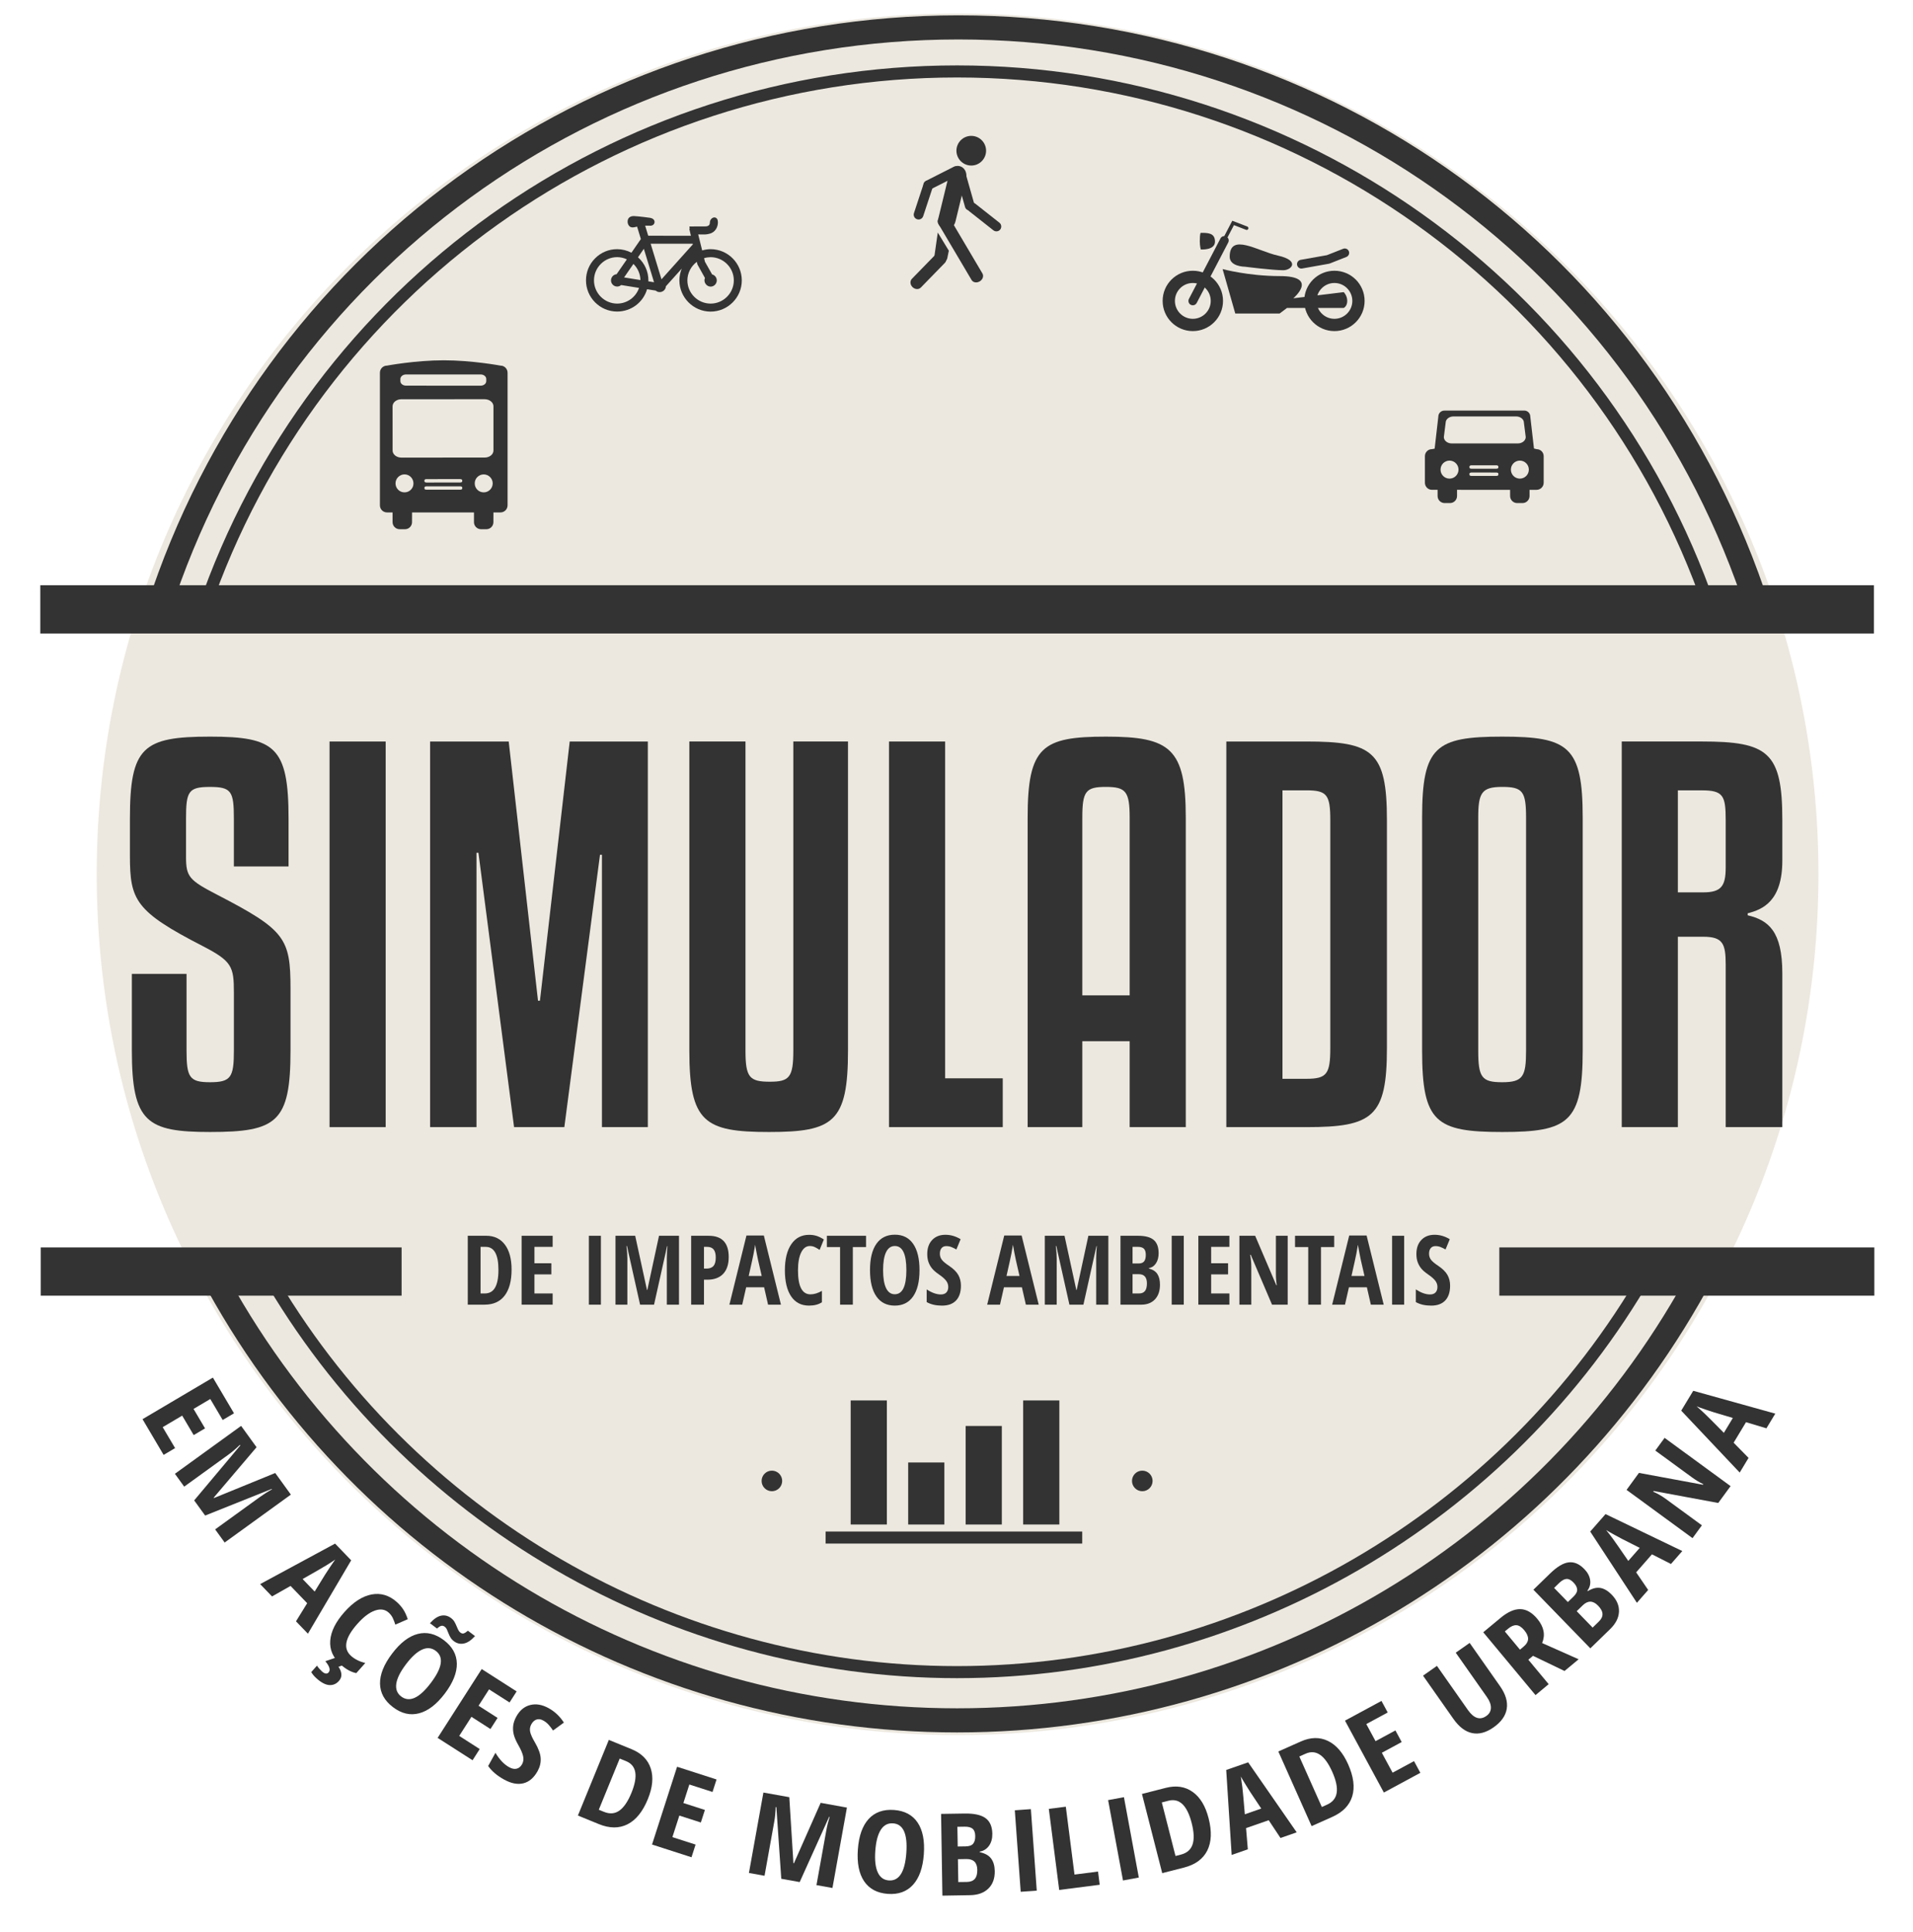 <?xml version="1.0" encoding="utf-8"?>
<!-- Generator: Adobe Illustrator 16.0.0, SVG Export Plug-In . SVG Version: 6.00 Build 0)  -->
<!DOCTYPE svg PUBLIC "-//W3C//DTD SVG 1.1//EN" "http://www.w3.org/Graphics/SVG/1.1/DTD/svg11.dtd">
<svg version="1.1" id="Layer_1" xmlns="http://www.w3.org/2000/svg" xmlns:xlink="http://www.w3.org/1999/xlink" x="0px" y="0px"
	 width="142.5px" height="143.926px" viewBox="69.14 546.445 142.5 143.926" enable-background="new 69.14 546.445 142.5 143.926"
	 xml:space="preserve">
<path fill="#ECE8DF" d="M204.597,611.572c0,35.416-28.71,64.128-64.125,64.128c-35.417,0-64.127-28.712-64.127-64.128
	s28.71-64.126,64.127-64.126C175.887,547.446,204.597,576.156,204.597,611.572"/>
<path fill="#333333" d="M140.434,671.46c-21.353,0-41.221-11.523-51.851-30.069l0.779-0.447
	c10.47,18.269,30.041,29.618,51.072,29.618c21.031-0.002,40.6-11.35,51.069-29.614l0.779,0.448
	C181.653,659.938,161.786,671.458,140.434,671.46"/>
<path fill="#333333" d="M140.434,675.503c-23.659,0-45.254-12.994-56.36-33.911l1.586-0.842
	c10.794,20.328,31.782,32.956,54.774,32.956c22.995,0,43.982-12.628,54.772-32.955l1.587,0.843
	C185.691,662.509,164.095,675.503,140.434,675.503"/>
<path fill="#333333" d="M86.561,610.993v-3.562c0-2.037-0.182-2.364-1.781-2.364c-1.601,0-1.783,0.327-1.783,2.364v2.836
	c0,1.49,0.219,1.745,2.328,2.836c5.055,2.617,5.455,3.237,5.455,6.981v4.618c0,5.346-1.018,6.072-5.999,6.072
	c-4.691,0-5.819-0.727-5.819-6.072v-5.708h4.073v5.708c0,2,0.217,2.364,1.746,2.364c1.562,0,1.781-0.364,1.781-2.364v-4.327
	c0-1.928-0.146-2.328-2.327-3.454c-5.018-2.581-5.418-3.419-5.418-6.727v-2.764c0-5.346,0.982-6.109,5.964-6.109
	c4.835,0,5.853,0.764,5.853,6.109v3.562H86.561z"/>
<rect x="93.688" y="601.684" fill="#333333" width="4.181" height="28.727"/>
<polygon fill="#333333" points="117.397,601.684 117.397,630.41 113.979,630.41 113.979,610.121 113.834,610.121 111.178,630.41 
	107.433,630.41 104.779,609.975 104.634,609.975 104.634,630.41 101.179,630.41 101.179,601.684 107.034,601.684 109.216,620.994 
	109.361,620.994 111.578,601.684 "/>
<path fill="#333333" d="M120.489,624.702v-23.019h4.182v23.019c0,2,0.291,2.326,1.818,2.326c1.454,0,1.746-0.326,1.746-2.326
	v-23.019h4.073v23.019c0,5.346-1.091,6.072-5.891,6.072C121.615,630.774,120.489,630.048,120.489,624.702"/>
<polygon fill="#333333" points="143.835,630.41 135.362,630.41 135.362,601.684 139.544,601.684 139.544,626.774 143.835,626.774 
	"/>
<path fill="#333333" d="M153.289,630.41v-6.398h-3.527v6.398h-4.073v-23.054c0-5.307,1.091-6.035,5.854-6.035
	c4.764,0,5.926,0.872,5.926,6.035v23.054H153.289z M149.762,607.356v13.238h3.527v-13.238c0-1.963-0.291-2.29-1.782-2.29
	C150.017,605.066,149.762,605.394,149.762,607.356"/>
<path fill="#333333" d="M172.452,624.52c0,5.127-1.054,5.891-5.999,5.891h-5.963v-28.727h5.963c4.945,0,5.999,0.729,5.999,5.855
	V624.52z M168.234,607.539c0-1.892-0.254-2.218-1.781-2.218h-1.781v21.49h1.781c1.527,0,1.781-0.364,1.781-2.292V607.539z"/>
<path fill="#333333" d="M187.036,624.702c0,5.346-1.056,6.072-6,6.072c-4.945,0-5.963-0.727-5.963-6.072v-17.346
	c0-5.307,1.018-6.035,5.963-6.035c4.945,0,6,0.729,6,6.035V624.702z M182.817,607.356c0-1.963-0.254-2.29-1.781-2.29
	s-1.782,0.437-1.782,2.29v17.346c0,2,0.255,2.364,1.782,2.364c1.563,0,1.781-0.438,1.781-2.364V607.356z"/>
<path fill="#333333" d="M194.125,630.41h-4.181v-28.727h5.963c4.946,0,5.999,0.801,5.999,5.855v3.018
	c0,3.017-1.454,3.638-2.582,3.927v0.146c1.529,0.363,2.582,1.163,2.582,4.327v11.453h-4.218v-12.108
	c0-1.562-0.217-2.073-1.672-2.073h-1.891V630.41z M194.125,612.922h1.891c1.346,0,1.672-0.475,1.672-1.856v-3.526
	c0-1.818-0.181-2.218-1.781-2.218h-1.782V612.922z"/>
<path fill="#333333" d="M107.248,641.022c0,0.846-0.174,1.494-0.518,1.942c-0.345,0.449-0.842,0.672-1.49,0.672h-1.256v-5.132h1.372
	c0.597,0,1.061,0.22,1.394,0.662C107.082,639.608,107.248,640.227,107.248,641.022 M106.269,641.051
	c0-1.147-0.316-1.721-0.948-1.721h-0.383v3.472h0.31c0.347,0,0.606-0.146,0.771-0.438
	C106.185,642.072,106.269,641.636,106.269,641.051"/>
<polygon fill="#333333" points="110.308,643.637 107.995,643.637 107.995,638.505 110.308,638.505 110.308,639.33 108.95,639.33 
	108.95,640.552 110.21,640.552 110.21,641.38 108.95,641.38 108.95,642.802 110.308,642.802 "/>
<rect x="113.004" y="638.505" fill="#333333" width="0.898" height="5.132"/>
<path fill="#333333" d="M116.82,643.637l-0.976-4.37h-0.039c0.045,0.337,0.067,0.647,0.067,0.927v3.443h-0.884v-5.132h1.467
	l0.877,4.033h0.028l0.87-4.033h1.488v5.132h-0.906v-3.478c0-0.29,0.018-0.583,0.049-0.885h-0.028l-0.973,4.362H116.82z"/>
<path fill="#333333" d="M123.422,640.086c0,0.544-0.137,0.962-0.412,1.254c-0.275,0.291-0.672,0.437-1.192,0.437h-0.238v1.86h-0.955
	v-5.132h1.303C122.924,638.505,123.422,639.032,123.422,640.086 M121.579,640.949h0.183c0.234,0,0.409-0.064,0.523-0.194
	c0.115-0.129,0.172-0.339,0.172-0.632c0-0.27-0.053-0.469-0.158-0.6c-0.106-0.129-0.268-0.193-0.489-0.193h-0.231V640.949z"/>
<path fill="#333333" d="M126.353,643.637l-0.294-1.294h-1.337l-0.295,1.294h-0.954l1.271-5.152h1.295l1.274,5.152H126.353z
	 M125.88,641.497l-0.274-1.194c-0.017-0.073-0.054-0.255-0.11-0.547c-0.058-0.29-0.092-0.484-0.104-0.584
	c-0.031,0.201-0.069,0.423-0.116,0.666c-0.046,0.242-0.168,0.794-0.365,1.659H125.88z"/>
<path fill="#333333" d="M129.467,639.267c-0.274,0-0.49,0.161-0.648,0.481c-0.158,0.319-0.237,0.765-0.237,1.338
	c0,1.188,0.31,1.782,0.93,1.782c0.271,0,0.556-0.088,0.853-0.258v0.847c-0.25,0.167-0.571,0.25-0.961,0.25
	c-0.579,0-1.023-0.229-1.333-0.689s-0.465-1.106-0.465-1.939c0-0.832,0.16-1.481,0.479-1.949c0.319-0.466,0.763-0.697,1.332-0.697
	c0.187,0,0.367,0.025,0.539,0.077c0.172,0.053,0.356,0.141,0.553,0.27l-0.316,0.777c-0.105-0.074-0.217-0.139-0.337-0.199
	C129.738,639.297,129.607,639.267,129.467,639.267"/>
<polygon fill="#333333" points="132.668,643.637 131.717,643.637 131.717,639.345 130.734,639.345 130.734,638.505 133.651,638.505 
	133.651,639.345 132.668,639.345 "/>
<path fill="#333333" d="M137.635,641.064c0,0.85-0.159,1.502-0.477,1.959c-0.319,0.457-0.773,0.684-1.366,0.684
	c-0.594,0-1.05-0.227-1.369-0.683c-0.318-0.455-0.477-1.11-0.477-1.968c0-0.849,0.159-1.5,0.477-1.953
	c0.319-0.452,0.777-0.679,1.376-0.679c0.592,0,1.046,0.227,1.362,0.682C137.477,639.562,137.635,640.215,137.635,641.064
	 M134.922,641.064c0,0.585,0.073,1.031,0.221,1.337c0.147,0.307,0.364,0.46,0.649,0.46c0.576,0,0.864-0.6,0.864-1.797
	c0-1.198-0.285-1.798-0.856-1.798c-0.29,0-0.509,0.153-0.656,0.458C134.995,640.03,134.922,640.478,134.922,641.064"/>
<path fill="#333333" d="M140.72,642.222c0,0.48-0.121,0.848-0.363,1.103c-0.242,0.256-0.591,0.383-1.047,0.383
	c-0.447,0-0.828-0.087-1.141-0.263V642.5c0.383,0.25,0.736,0.376,1.056,0.376c0.183,0,0.321-0.051,0.413-0.151
	c0.092-0.101,0.138-0.237,0.138-0.411c0-0.171-0.055-0.327-0.165-0.469c-0.109-0.142-0.292-0.298-0.544-0.471
	c-0.22-0.153-0.387-0.298-0.5-0.438c-0.113-0.141-0.201-0.296-0.263-0.47c-0.062-0.172-0.093-0.374-0.093-0.604
	c0-0.438,0.122-0.788,0.367-1.045c0.245-0.257,0.573-0.387,0.984-0.387c0.393,0,0.771,0.11,1.134,0.33l-0.315,0.765
	c-0.113-0.065-0.23-0.124-0.354-0.175c-0.122-0.052-0.254-0.077-0.395-0.077c-0.154,0-0.273,0.05-0.356,0.152
	c-0.084,0.102-0.125,0.239-0.125,0.416c0,0.174,0.05,0.323,0.149,0.453c0.099,0.128,0.273,0.274,0.522,0.438
	c0.334,0.225,0.567,0.453,0.7,0.688C140.654,641.655,140.72,641.923,140.72,642.222"/>
<path fill="#333333" d="M145.557,643.637l-0.295-1.294h-1.337l-0.295,1.294h-0.955l1.271-5.152h1.295l1.274,5.152H145.557z
	 M145.083,641.497l-0.273-1.194c-0.017-0.073-0.054-0.255-0.111-0.547c-0.057-0.29-0.092-0.484-0.104-0.584
	c-0.03,0.201-0.069,0.423-0.115,0.666c-0.047,0.242-0.168,0.794-0.365,1.659H145.083z"/>
<path fill="#333333" d="M148.801,643.637l-0.976-4.37h-0.039c0.045,0.337,0.067,0.647,0.067,0.927v3.443h-0.885v-5.132h1.468
	l0.878,4.033h0.028l0.871-4.033h1.488v5.132h-0.906v-3.478c0-0.29,0.017-0.583,0.049-0.885h-0.028l-0.972,4.362H148.801z"/>
<path fill="#333333" d="M152.605,638.505h1.31c0.533,0,0.922,0.104,1.166,0.311c0.242,0.208,0.365,0.536,0.365,0.987
	c0,0.299-0.064,0.547-0.193,0.748c-0.129,0.199-0.304,0.32-0.527,0.362v0.036c0.291,0.072,0.5,0.208,0.628,0.406
	c0.129,0.198,0.193,0.464,0.193,0.793c0,0.466-0.125,0.831-0.374,1.094c-0.249,0.264-0.59,0.395-1.023,0.395h-1.545V638.505z
	 M153.504,640.569h0.439c0.202,0,0.344-0.054,0.425-0.161c0.083-0.108,0.123-0.268,0.123-0.482c0-0.212-0.047-0.364-0.141-0.458
	c-0.093-0.091-0.241-0.138-0.442-0.138h-0.404V640.569z M153.504,641.366v1.436h0.481c0.199,0,0.347-0.06,0.444-0.183
	c0.097-0.122,0.146-0.311,0.146-0.565c0-0.459-0.202-0.688-0.604-0.688H153.504z"/>
<rect x="156.421" y="638.505" fill="#333333" width="0.899" height="5.132"/>
<polygon fill="#333333" points="160.718,643.637 158.405,643.637 158.405,638.505 160.718,638.505 160.718,639.33 159.359,639.33 
	159.359,640.552 160.619,640.552 160.619,641.38 159.359,641.38 159.359,642.802 160.718,642.802 "/>
<path fill="#333333" d="M165.06,643.637h-1.166l-1.587-3.717h-0.045c0.059,0.282,0.088,0.586,0.088,0.913v2.804h-0.886v-5.132h1.173
	l1.573,3.679h0.039c-0.045-0.246-0.067-0.537-0.067-0.877v-2.802h0.878V643.637z"/>
<polygon fill="#333333" points="167.541,643.637 166.59,643.637 166.59,639.345 165.607,639.345 165.607,638.505 168.524,638.505 
	168.524,639.345 167.541,639.345 "/>
<path fill="#333333" d="M171.255,643.637l-0.295-1.294h-1.337l-0.295,1.294h-0.955l1.271-5.152h1.295l1.274,5.152H171.255z
	 M170.781,641.497l-0.274-1.194c-0.017-0.073-0.054-0.255-0.11-0.547c-0.057-0.29-0.092-0.484-0.104-0.584
	c-0.031,0.201-0.069,0.423-0.116,0.666c-0.046,0.242-0.168,0.794-0.365,1.659H170.781z"/>
<rect x="172.838" y="638.505" fill="#333333" width="0.899" height="5.132"/>
<path fill="#333333" d="M177.159,642.222c0,0.48-0.122,0.848-0.363,1.103c-0.243,0.256-0.592,0.383-1.049,0.383
	c-0.446,0-0.828-0.087-1.141-0.263V642.5c0.384,0.25,0.736,0.376,1.057,0.376c0.183,0,0.32-0.051,0.413-0.151
	s0.139-0.237,0.139-0.411c0-0.171-0.055-0.327-0.166-0.469c-0.109-0.142-0.291-0.298-0.544-0.471
	c-0.221-0.153-0.387-0.298-0.5-0.438c-0.113-0.141-0.2-0.296-0.263-0.47c-0.063-0.172-0.094-0.374-0.094-0.604
	c0-0.438,0.122-0.788,0.368-1.045c0.245-0.257,0.572-0.387,0.985-0.387c0.392,0,0.771,0.11,1.133,0.33l-0.316,0.765
	c-0.112-0.065-0.23-0.124-0.353-0.175c-0.123-0.052-0.254-0.077-0.395-0.077c-0.154,0-0.272,0.05-0.356,0.152
	c-0.083,0.102-0.124,0.239-0.124,0.416c0,0.174,0.05,0.323,0.148,0.453c0.1,0.128,0.273,0.274,0.522,0.438
	c0.333,0.225,0.567,0.453,0.7,0.688C177.094,641.655,177.159,641.923,177.159,642.222"/>
<polygon fill="#333333" points="81.328,654.828 79.757,652.167 84.998,649.069 86.571,651.729 85.728,652.228 84.804,650.665 
	83.557,651.403 84.414,652.852 83.568,653.353 82.711,651.903 81.259,652.762 82.183,654.322 "/>
<path fill="#333333" d="M83.604,658.218l3.436-4.096l-0.031-0.041c-0.289,0.282-0.568,0.521-0.838,0.717l-3.31,2.395l-0.692-0.957
	l4.932-3.569l1.15,1.589l-3.19,3.753l0.022,0.031l4.559-1.863l1.165,1.61l-4.932,3.569l-0.709-0.979l3.344-2.42
	c0.277-0.199,0.572-0.388,0.888-0.562l-0.021-0.029l-4.955,1.981L83.604,658.218z"/>
<path fill="#333333" d="M91.188,667.226l0.834-1.35l-1.238-1.286l-1.38,0.782l-0.885-0.919l5.581-3.017l1.199,1.245l-3.222,5.466
	L91.188,667.226z M92.579,665.009l0.767-1.245c0.046-0.075,0.168-0.261,0.363-0.556c0.197-0.296,0.332-0.489,0.404-0.581
	c-0.2,0.137-0.426,0.281-0.676,0.436c-0.25,0.153-0.835,0.493-1.755,1.013L92.579,665.009z"/>
<path fill="#333333" d="M94.386,671.669c-0.198,0.221-0.437,0.323-0.718,0.306c-0.281-0.019-0.596-0.183-0.943-0.493
	c-0.171-0.151-0.304-0.31-0.4-0.473l0.426-0.48c0.112,0.164,0.237,0.306,0.376,0.433c0.206,0.181,0.37,0.205,0.492,0.068
	c0.155-0.175,0.072-0.45-0.245-0.833l0.714-0.243l0.605,0.539l-0.34,0.12c0.126,0.178,0.199,0.36,0.215,0.544
	C94.586,671.342,94.524,671.514,94.386,671.669 M98.091,666.575c-0.272-0.244-0.615-0.294-1.026-0.149
	c-0.41,0.144-0.841,0.469-1.291,0.975c-0.938,1.051-1.098,1.854-0.481,2.404c0.271,0.241,0.623,0.418,1.056,0.528l-0.67,0.752
	c-0.381-0.075-0.766-0.287-1.156-0.633c-0.576-0.515-0.838-1.113-0.784-1.796c0.053-0.683,0.409-1.393,1.067-2.131
	c0.657-0.737,1.329-1.17,2.015-1.3c0.686-0.128,1.312,0.062,1.879,0.565c0.187,0.167,0.345,0.349,0.476,0.547
	c0.13,0.199,0.244,0.443,0.338,0.731l-0.927,0.406c-0.048-0.157-0.108-0.315-0.18-0.475S98.23,666.701,98.091,666.575"/>
<path fill="#333333" d="M102.272,672.61c-0.608,0.803-1.245,1.293-1.912,1.467c-0.665,0.176-1.313,0.024-1.943-0.454
	c-0.633-0.478-0.956-1.061-0.969-1.749c-0.013-0.686,0.287-1.436,0.901-2.245c0.608-0.803,1.244-1.292,1.908-1.463
	s1.313-0.016,1.952,0.468c0.63,0.478,0.95,1.06,0.96,1.744C103.18,671.062,102.88,671.807,102.272,672.61 M99.384,670.422
	c-0.42,0.554-0.661,1.034-0.723,1.443c-0.062,0.408,0.058,0.729,0.362,0.959c0.614,0.464,1.348,0.13,2.207-1.004
	c0.858-1.133,0.983-1.929,0.375-2.39c-0.309-0.235-0.651-0.267-1.026-0.096C100.202,669.504,99.803,669.867,99.384,670.422
	 M102.26,667.624c-0.077-0.059-0.159-0.079-0.244-0.062c-0.086,0.017-0.192,0.084-0.321,0.202l-0.527-0.398
	c0.285-0.317,0.56-0.505,0.827-0.56c0.268-0.056,0.518,0.004,0.748,0.18c0.107,0.081,0.191,0.173,0.249,0.274
	c0.059,0.102,0.108,0.203,0.149,0.304c0.042,0.101,0.083,0.196,0.125,0.285s0.101,0.163,0.175,0.219
	c0.084,0.064,0.167,0.082,0.25,0.055c0.081-0.029,0.183-0.094,0.305-0.197l0.528,0.399c-0.283,0.314-0.559,0.5-0.83,0.554
	c-0.27,0.055-0.52-0.003-0.746-0.175c-0.11-0.084-0.194-0.176-0.252-0.277c-0.059-0.102-0.107-0.203-0.147-0.304
	c-0.038-0.102-0.078-0.196-0.117-0.282C102.393,667.752,102.335,667.681,102.26,667.624"/>
<polygon fill="#333333" points="104.341,677.575 101.739,675.909 105.022,670.782 107.624,672.447 107.097,673.271 105.569,672.295 
	104.787,673.515 106.204,674.421 105.674,675.249 104.258,674.34 103.347,675.762 104.874,676.741 "/>
<path fill="#333333" d="M109.189,678.381c-0.276,0.497-0.628,0.802-1.057,0.91c-0.43,0.108-0.912,0.017-1.445-0.279
	c-0.521-0.288-0.917-0.625-1.183-1.009l0.542-0.981c0.305,0.508,0.645,0.865,1.02,1.071c0.213,0.119,0.403,0.155,0.569,0.109
	c0.166-0.044,0.298-0.156,0.397-0.336c0.097-0.178,0.123-0.375,0.075-0.594c-0.047-0.216-0.169-0.498-0.365-0.841
	c-0.17-0.301-0.281-0.559-0.334-0.777c-0.053-0.217-0.066-0.437-0.04-0.656c0.027-0.22,0.106-0.45,0.238-0.688
	c0.252-0.456,0.595-0.74,1.029-0.849c0.433-0.11,0.891-0.032,1.372,0.234c0.46,0.253,0.838,0.611,1.137,1.075l-0.809,0.591
	c-0.093-0.143-0.197-0.278-0.312-0.411s-0.253-0.244-0.417-0.335c-0.18-0.1-0.349-0.124-0.504-0.071s-0.283,0.169-0.384,0.353
	c-0.1,0.179-0.128,0.367-0.086,0.565c0.042,0.197,0.162,0.461,0.358,0.792c0.262,0.45,0.404,0.838,0.424,1.166
	C109.436,677.75,109.36,678.069,109.189,678.381"/>
<path fill="#333333" d="M117.397,680.474c-0.38,0.931-0.885,1.554-1.513,1.872c-0.627,0.316-1.342,0.312-2.143-0.017l-1.553-0.635
	l2.304-5.635l1.697,0.694c0.738,0.303,1.213,0.779,1.425,1.431C117.827,678.838,117.755,679.601,117.397,680.474 M116.174,680.01
	c0.516-1.26,0.383-2.049-0.399-2.368l-0.473-0.192l-1.558,3.812l0.382,0.155c0.431,0.177,0.814,0.146,1.15-0.089
	C115.611,681.09,115.911,680.652,116.174,680.01"/>
<polygon fill="#333333" points="120.65,684.802 117.71,683.854 119.576,678.06 122.516,679.007 122.216,679.938 120.49,679.382 
	120.046,680.762 121.648,681.278 121.346,682.213 119.745,681.697 119.227,683.303 120.954,683.858 "/>
<path fill="#333333" d="M127.337,686.405l-0.365-5.334l-0.051-0.008c-0.013,0.402-0.047,0.77-0.108,1.097l-0.722,4.021l-1.163-0.209
	l1.078-5.991l1.929,0.346l0.307,4.918l0.037,0.006l1.992-4.503l1.956,0.354l-1.078,5.989l-1.19-0.214l0.73-4.062
	c0.06-0.337,0.145-0.676,0.251-1.02l-0.037-0.008l-2.194,4.864L127.337,686.405z"/>
<path fill="#333333" d="M137.956,684.583c-0.074,1.005-0.342,1.761-0.805,2.27c-0.464,0.509-1.09,0.735-1.879,0.677
	c-0.792-0.059-1.379-0.372-1.764-0.941c-0.384-0.569-0.539-1.361-0.465-2.375c0.074-1.005,0.342-1.759,0.804-2.265
	c0.464-0.503,1.095-0.728,1.893-0.669c0.789,0.059,1.375,0.373,1.755,0.94C137.876,682.79,138.03,683.577,137.956,684.583
	 M134.342,684.317c-0.051,0.69,0.008,1.226,0.179,1.604c0.169,0.376,0.445,0.578,0.825,0.607c0.767,0.056,1.202-0.624,1.306-2.043
	c0.104-1.417-0.224-2.153-0.984-2.209c-0.386-0.028-0.691,0.129-0.915,0.478C134.53,683.102,134.392,683.621,134.342,684.317"/>
<path fill="#333333" d="M139.242,681.572l1.748-0.027c0.713-0.012,1.234,0.103,1.563,0.343c0.329,0.239,0.498,0.629,0.506,1.165
	c0.005,0.352-0.075,0.648-0.244,0.889c-0.168,0.239-0.4,0.387-0.696,0.442l0.001,0.04c0.388,0.082,0.67,0.237,0.846,0.47
	c0.176,0.233,0.267,0.547,0.273,0.938c0.009,0.553-0.15,0.986-0.479,1.306c-0.328,0.317-0.782,0.48-1.358,0.489l-2.063,0.035
	L139.242,681.572z M140.481,684.001l0.586-0.009c0.269-0.005,0.458-0.07,0.564-0.201c0.107-0.129,0.159-0.32,0.154-0.573
	c-0.003-0.253-0.069-0.433-0.195-0.54c-0.127-0.106-0.325-0.159-0.594-0.154l-0.54,0.008L140.481,684.001z M140.496,684.946
	l0.027,1.703l0.642-0.008c0.266-0.005,0.462-0.082,0.59-0.229s0.188-0.371,0.184-0.674c-0.009-0.544-0.282-0.812-0.82-0.804
	L140.496,684.946z"/>
<rect x="142.247" y="683.816" transform="matrix(0.072 0.997 -0.997 0.072 817.453 490.162)" fill="#333333" width="6.089" height="1.2"/>
<polygon fill="#333333" points="148.04,687.237 147.267,681.197 148.533,681.036 149.18,686.091 150.933,685.867 151.058,686.851 
	"/>
<rect x="149.579" y="682.877" transform="matrix(0.182 0.983 -0.983 0.182 796.907 409.007)" fill="#333333" width="6.09" height="1.199"/>
<path fill="#333333" d="M159.169,681.899c0.25,0.972,0.216,1.774-0.099,2.404c-0.315,0.629-0.892,1.05-1.73,1.267l-1.626,0.414
	l-1.509-5.898l1.776-0.454c0.772-0.197,1.438-0.098,1.997,0.301C158.538,680.328,158.936,680.984,159.169,681.899 M157.91,682.256
	c-0.337-1.319-0.914-1.873-1.732-1.665l-0.494,0.127l1.02,3.99l0.399-0.102c0.452-0.116,0.741-0.368,0.872-0.759
	C158.103,683.458,158.082,682.928,157.91,682.256"/>
<path fill="#333333" d="M164.524,683.367l-0.878-1.324l-1.687,0.587l0.132,1.58l-1.204,0.42l-0.406-6.331l1.634-0.568l3.616,5.214
	L164.524,683.367z M163.091,681.174l-0.811-1.217c-0.049-0.075-0.167-0.262-0.353-0.563c-0.186-0.301-0.306-0.504-0.357-0.608
	c0.039,0.238,0.076,0.502,0.113,0.796c0.034,0.292,0.097,0.964,0.185,2.019L163.091,681.174z"/>
<path fill="#333333" d="M169.561,677.873c0.41,0.919,0.512,1.715,0.307,2.388c-0.204,0.673-0.702,1.186-1.493,1.538l-1.533,0.683
	l-2.478-5.56l1.675-0.746c0.728-0.324,1.401-0.338,2.019-0.041C168.676,676.433,169.177,677.012,169.561,677.873 M168.38,678.437
	c-0.553-1.242-1.215-1.692-1.986-1.349l-0.467,0.209l1.677,3.761l0.376-0.169c0.426-0.188,0.669-0.486,0.73-0.892
	C168.773,679.59,168.663,679.07,168.38,678.437"/>
<polygon fill="#333333" points="174.942,678.512 172.224,679.981 169.329,674.625 172.046,673.156 172.511,674.017 170.916,674.88 
	171.605,676.154 173.085,675.354 173.552,676.219 172.073,677.019 172.875,678.502 174.471,677.641 "/>
<path fill="#333333" d="M178.615,668.835l2.264,3.224c0.416,0.594,0.583,1.151,0.5,1.676c-0.082,0.524-0.409,0.986-0.979,1.388
	c-0.558,0.393-1.091,0.535-1.6,0.429c-0.511-0.104-0.978-0.462-1.403-1.068l-2.255-3.21l1.036-0.728l2.302,3.279
	c0.445,0.633,0.904,0.785,1.378,0.452c0.22-0.154,0.333-0.354,0.34-0.601c0.007-0.246-0.094-0.519-0.302-0.814l-2.317-3.299
	L178.615,668.835z"/>
<path fill="#333333" d="M182.986,670.086l1.515,1.822l-0.98,0.815l-3.893-4.681l1.283-1.067c0.542-0.451,1.039-0.67,1.488-0.657
	c0.448,0.014,0.868,0.256,1.258,0.726c0.491,0.591,0.61,1.191,0.356,1.8l2.719,1.209l-1.049,0.873l-2.348-1.13L182.986,670.086z
	 M182.363,669.337l0.251-0.209c0.231-0.191,0.349-0.389,0.354-0.589c0.004-0.2-0.09-0.416-0.282-0.645
	c-0.199-0.241-0.394-0.366-0.585-0.378c-0.19-0.012-0.398,0.074-0.621,0.26l-0.245,0.203L182.363,669.337z"/>
<path fill="#333333" d="M183.364,664.872l1.254-1.219c0.512-0.496,0.969-0.771,1.373-0.819c0.404-0.051,0.793,0.115,1.167,0.5
	c0.246,0.253,0.39,0.524,0.432,0.813c0.042,0.291-0.027,0.558-0.205,0.8l0.029,0.03c0.337-0.207,0.651-0.288,0.938-0.238
	c0.289,0.05,0.568,0.216,0.84,0.496c0.385,0.397,0.567,0.821,0.546,1.278c-0.021,0.455-0.24,0.884-0.654,1.288l-1.479,1.438
	L183.364,664.872z M185.93,665.791l0.42-0.407c0.193-0.188,0.285-0.365,0.273-0.532c-0.01-0.169-0.104-0.344-0.279-0.523
	c-0.176-0.182-0.346-0.268-0.513-0.26c-0.166,0.008-0.345,0.107-0.539,0.293l-0.386,0.375L185.93,665.791z M186.589,666.471
	l1.186,1.222l0.461-0.447c0.191-0.187,0.283-0.375,0.274-0.57c-0.007-0.194-0.117-0.398-0.328-0.616
	c-0.378-0.39-0.761-0.396-1.146-0.023L186.589,666.471z"/>
<path fill="#333333" d="M193.611,662.954l-1.416-0.719l-1.177,1.343l0.895,1.311l-0.84,0.958l-3.477-5.308l1.141-1.301l5.718,2.752
	L193.611,662.954z M191.284,661.754l-1.306-0.66c-0.08-0.04-0.273-0.146-0.583-0.315c-0.311-0.17-0.514-0.287-0.613-0.353
	c0.154,0.188,0.316,0.4,0.492,0.636c0.175,0.238,0.56,0.792,1.157,1.665L191.284,661.754z"/>
<path fill="#333333" d="M198.051,657.154l-0.919,1.256l-4.811-0.893l-0.036,0.049c0.318,0.136,0.632,0.316,0.943,0.544l2.686,1.964
	l-0.697,0.956l-4.914-3.596l0.923-1.265l4.763,0.881l0.031-0.042c-0.27-0.122-0.568-0.304-0.894-0.542l-2.682-1.961l0.692-0.946
	L198.051,657.154z"/>
<path fill="#333333" d="M200.721,652.848l-1.52-0.456l-0.922,1.528l1.112,1.131l-0.659,1.093l-4.357-4.612l0.895-1.479l6.112,1.701
	L200.721,652.848z M198.22,652.077l-1.401-0.418c-0.085-0.026-0.295-0.095-0.631-0.207c-0.334-0.114-0.557-0.194-0.666-0.242
	c0.184,0.159,0.382,0.34,0.597,0.542c0.213,0.201,0.691,0.68,1.432,1.434L198.22,652.077z"/>
<rect x="130.639" y="660.536" fill="#333333" width="19.116" height="0.898"/>
<rect x="132.507" y="650.772" fill="#333333" width="2.696" height="9.241"/>
<rect x="136.79" y="655.393" fill="#333333" width="2.696" height="4.621"/>
<rect x="141.071" y="652.673" fill="#333333" width="2.696" height="7.341"/>
<rect x="145.356" y="650.772" fill="#333333" width="2.696" height="9.241"/>
<path fill="#333333" d="M127.405,656.768c0,0.423-0.343,0.766-0.767,0.766c-0.423,0-0.766-0.343-0.766-0.766
	s0.343-0.767,0.766-0.767C127.061,656.001,127.405,656.345,127.405,656.768"/>
<path fill="#333333" d="M154.997,656.768c0,0.423-0.344,0.766-0.767,0.766c-0.424,0-0.767-0.343-0.767-0.766
	s0.343-0.767,0.767-0.767C154.654,656.001,154.997,656.345,154.997,656.768"/>
<path fill="#333333" d="M117.341,567.99l0.643,0.104c0.082,0.074,0.186,0.111,0.297,0.111c0.249,0.002,0.451-0.194,0.463-0.436
	l1.182-1.316c-0.113,0.271-0.176,0.569-0.178,0.877c0.001,1.281,1.044,2.323,2.324,2.328c1.281-0.002,2.324-1.043,2.324-2.324
	c0-1.283-1.042-2.326-2.321-2.327c-0.21,0-0.416,0.032-0.63,0.093l-0.297-1.193l0.507,0.002c0.032,0,0.325-0.014,0.532-0.128
	c0.268-0.147,0.43-0.436,0.43-0.784h0.001c-0.003-0.101-0.02-0.179-0.056-0.237c-0.048-0.076-0.123-0.119-0.207-0.119
	c-0.168,0-0.333,0.178-0.334,0.357c-0.003,0.188-0.065,0.23-0.123,0.263c-0.075,0.045-0.192,0.056-0.273,0.052l-1.133,0.002
	l0.024,0.163l-0.031,0.007l0.12,0.523l-3.179-0.003l-0.229-0.748c0.184-0.006,0.344,0,0.365,0.001
	c0.069,0.007,0.173-0.011,0.248-0.077c0.056-0.054,0.089-0.126,0.088-0.206c0-0.176-0.166-0.273-0.316-0.301
	c-0.034-0.006-0.813-0.113-1.202-0.132c-0.161-0.008-0.288,0.032-0.377,0.115c-0.139,0.134-0.146,0.387-0.039,0.563
	c0.144,0.229,0.367,0.173,0.623,0.109l0.009-0.004l0.282,0.927l-0.703,1.018c-0.334-0.173-0.696-0.263-1.062-0.263
	c-0.619-0.003-1.203,0.238-1.641,0.679c-0.44,0.438-0.682,1.021-0.681,1.645c-0.001,1.279,1.042,2.323,2.321,2.322
	C116.155,569.651,117.05,568.979,117.341,567.99 M113.386,567.33c0.003-0.953,0.776-1.729,1.727-1.729
	c0.25,0.002,0.492,0.057,0.723,0.165l-0.765,1.106c-0.233,0.023-0.417,0.22-0.417,0.461c0,0.253,0.206,0.458,0.458,0.458
	c0.111,0,0.215-0.038,0.298-0.112l1.333,0.214c-0.238,0.695-0.887,1.166-1.631,1.169
	C114.161,569.059,113.386,568.282,113.386,567.33 M115.136,567.028v0.002V567.028z M116.846,567.308l-1.218-0.195l0.696-1.007
	C116.651,566.428,116.837,566.858,116.846,567.308 M117.438,567.404c0-0.023,0.002-0.051,0.001-0.074
	c0.001-0.658-0.278-1.274-0.774-1.719l0.435-0.632l0.76,2.492L117.438,567.404z M118.415,567.252l-0.807-2.649h3.135l0.009,0.043
	L118.415,567.252z M123.803,567.333c-0.002,0.952-0.777,1.73-1.731,1.729c-0.951-0.002-1.727-0.777-1.729-1.729
	c0.003-0.544,0.267-1.057,0.705-1.382l0.044,0.196l0.559,1.004c-0.132,0.294,0.106,0.646,0.423,0.646
	c0.252,0,0.459-0.208,0.459-0.464c0-0.212-0.148-0.394-0.348-0.445l-0.53-0.938l-0.069-0.272c0.165-0.049,0.327-0.072,0.487-0.074
	C123.026,565.605,123.802,566.383,123.803,567.333"/>
<path fill="#333333" d="M183.605,579.906c0,0-0.076-0.024-0.199-0.049l-0.274-2.378c0-0.249-0.2-0.448-0.447-0.448l-5.952,0.002
	c-0.249-0.002-0.451,0.197-0.451,0.446l-0.274,2.389c-0.127,0.022-0.201,0.036-0.201,0.036c-0.29-0.001-0.524,0.233-0.524,0.525
	v1.977c-0.001,0.29,0.235,0.53,0.527,0.528h0.417l0,0.461c0,0.291,0.236,0.527,0.526,0.527l0.397-0.001
	c0.291,0.001,0.526-0.236,0.526-0.526v-0.461l3.952,0.002l0.002,0.459c-0.002,0.29,0.235,0.526,0.526,0.527l0.395-0.001
	c0.291,0.001,0.526-0.235,0.526-0.526l0-0.461h0.526c0.292,0,0.527-0.238,0.527-0.528v-1.977
	C184.13,580.138,183.896,579.906,183.605,579.906 M177.116,582.1c-0.372,0-0.67-0.301-0.669-0.67c0-0.371,0.297-0.672,0.667-0.673
	c0.371,0.001,0.671,0.303,0.671,0.673C177.784,581.799,177.485,582.1,177.116,582.1 M180.753,581.823
	c0,0.042-0.071,0.076-0.157,0.076h-1.837c-0.086,0-0.16-0.031-0.158-0.078l-0.002-0.097c0-0.044,0.074-0.077,0.16-0.08l1.837,0.003
	c0.086-0.003,0.157,0.033,0.157,0.077V581.823z M180.753,581.285c0,0.043-0.071,0.079-0.16,0.078l-1.835,0.001
	c-0.086-0.001-0.16-0.036-0.157-0.079v-0.096c0-0.046,0.069-0.08,0.157-0.08l1.837-0.002c0.086,0,0.157,0.037,0.157,0.082V581.285z
	 M177.28,579.479c-0.323,0.001-0.587-0.213-0.587-0.475l0.134-1.065c-0.001-0.261,0.262-0.472,0.587-0.472h4.659
	c0.325,0,0.586,0.211,0.585,0.472l0.134,1.065c0,0.262-0.265,0.475-0.588,0.475H177.28z M182.355,582.1
	c-0.37,0-0.668-0.301-0.668-0.67c-0.002-0.37,0.298-0.672,0.667-0.673c0.37,0.001,0.669,0.303,0.67,0.673
	C183.025,581.799,182.724,582.1,182.355,582.1"/>
<path fill="#333333" d="M142.594,557.671c0,0.612-0.497,1.107-1.104,1.107c-0.609,0-1.104-0.495-1.106-1.107
	c0.002-0.609,0.496-1.104,1.106-1.104C142.097,556.567,142.594,557.062,142.594,557.671"/>
<path fill="#333333" d="M140.321,562.913c-0.08,0.404-0.438,0.67-0.801,0.596c-0.363-0.073-0.59-0.459-0.51-0.687l0.79-3.238
	c0.08-0.576,0.438-0.843,0.8-0.769c0.363,0.074,0.592,0.457,0.509,0.859L140.321,562.913z"/>
<path fill="#333333" d="M141.723,561.669c0.055,0.192-0.06,0.392-0.25,0.447c-0.193,0.055-0.392-0.059-0.446-0.25l-0.626-2.209
	c-0.058-0.192,0.055-0.392,0.248-0.447c0.193-0.054,0.394,0.056,0.448,0.249L141.723,561.669z"/>
<path fill="#333333" d="M142.315,566.806c0.121,0.188,0.039,0.456-0.185,0.593c-0.223,0.141-0.498,0.1-0.614-0.091l-2.468-4.172
	c-0.119-0.19-0.037-0.455,0.186-0.593c0.223-0.14,0.497-0.099,0.616,0.092L142.315,566.806z"/>
<path fill="#333333" d="M139.71,565.651c-0.027,0.222-0.265,0.376-0.531,0.347c-0.267-0.03-0.463-0.233-0.437-0.458l0.253-1.773
	l0.824,1.355L139.71,565.651z"/>
<path fill="#333333" d="M137.731,567.868c-0.156,0.159-0.431,0.146-0.617-0.034c-0.183-0.177-0.205-0.453-0.05-0.615l1.792-1.839
	c0.16-0.161,0.435-0.145,0.619,0.034c0.185,0.179,0.207,0.454,0.05,0.613L137.731,567.868z"/>
<path fill="#333333" d="M143.586,563.035c0.157,0.121,0.184,0.353,0.061,0.508c-0.125,0.157-0.353,0.183-0.508,0.06l-1.804-1.423
	c-0.156-0.125-0.184-0.354-0.059-0.51c0.123-0.156,0.35-0.184,0.508-0.057L143.586,563.035z"/>
<path fill="#333333" d="M138.451,560.557c-0.176,0.094-0.396,0.021-0.487-0.156c-0.089-0.178-0.02-0.398,0.159-0.486l2.049-1.038
	c0.179-0.092,0.398-0.021,0.485,0.158c0.093,0.178,0.021,0.397-0.157,0.487L138.451,560.557z"/>
<path fill="#333333" d="M137.909,562.549c-0.062,0.188-0.267,0.293-0.456,0.229c-0.193-0.062-0.294-0.267-0.232-0.455l0.718-2.182
	c0.064-0.192,0.267-0.294,0.457-0.231s0.294,0.267,0.233,0.457L137.909,562.549z"/>
<path fill="#333333" d="M106.423,573.682c0,0-2.117-0.396-4.229-0.396c-2.115,0-4.227,0.396-4.227,0.396
	c-0.293,0-0.525,0.236-0.527,0.527v9.882c0.002,0.292,0.233,0.527,0.527,0.527h0.416v0.726c0.002,0.29,0.237,0.526,0.529,0.526
	h0.398c0.287,0,0.522-0.236,0.522-0.526l0.002-0.726h4.612v0.727c0,0.289,0.237,0.525,0.526,0.525h0.395
	c0.292,0,0.527-0.236,0.527-0.526l0.002-0.726h0.526c0.292,0,0.525-0.235,0.527-0.527v-9.88
	C106.948,573.918,106.715,573.682,106.423,573.682 M98.965,574.677c0-0.184,0.188-0.337,0.418-0.337h5.56
	c0.232,0,0.419,0.152,0.419,0.337v0.161c0,0.187-0.188,0.339-0.419,0.339l-5.558-0.003c-0.232,0-0.42-0.149-0.42-0.336V574.677z
	 M99.272,583.124c-0.37,0.002-0.67-0.299-0.67-0.669c0-0.367,0.3-0.669,0.67-0.671c0.371,0,0.667,0.304,0.667,0.674
	C99.941,582.825,99.645,583.124,99.272,583.124 M103.573,582.85c-0.002,0.04-0.075,0.076-0.163,0.076h-2.494
	c-0.087,0.003-0.159-0.036-0.159-0.076l0.001-0.099c0-0.043,0.07-0.078,0.158-0.078h2.497c0.087,0,0.157,0.034,0.159,0.077
	L103.573,582.85z M103.569,582.311c0,0.045-0.072,0.078-0.157,0.078l-2.497,0.003c-0.087-0.003-0.159-0.036-0.159-0.081v-0.098
	c0-0.041,0.072-0.077,0.159-0.076l2.497-0.001c0.085,0,0.159,0.036,0.159,0.077L103.569,582.311z M105.171,583.124
	c-0.37,0-0.67-0.299-0.668-0.67c-0.001-0.369,0.3-0.668,0.667-0.668c0.372-0.002,0.671,0.302,0.671,0.669
	C105.841,582.825,105.542,583.124,105.171,583.124 M105.897,580.01c0,0.288-0.293,0.522-0.654,0.522l-6.206,0.002
	c-0.36,0-0.652-0.236-0.652-0.526l-0.002-3.295c0.002-0.291,0.293-0.526,0.655-0.526l6.206-0.002
	c0.36,0.002,0.654,0.237,0.654,0.527V580.01z"/>
<path fill="#333333" d="M168.541,567.526c-0.735,0-1.333,0.598-1.333,1.335c0,0.736,0.599,1.334,1.333,1.334
	c0.736,0,1.335-0.598,1.335-1.334C169.876,568.124,169.278,567.526,168.541,567.526 M168.541,566.614
	c1.242,0,2.249,1.004,2.249,2.247c0,1.242-1.007,2.249-2.249,2.249s-2.248-1.007-2.248-2.249
	C166.293,567.618,167.3,566.614,168.541,566.614"/>
<path fill="#333333" d="M157.993,567.526c-0.735,0-1.333,0.598-1.333,1.335c0,0.736,0.598,1.334,1.333,1.334
	c0.737,0,1.335-0.598,1.335-1.334C159.328,568.124,158.73,567.526,157.993,567.526 M157.993,566.614c1.242,0,2.25,1.004,2.25,2.247
	c0,1.242-1.008,2.249-2.25,2.249c-1.241,0-2.248-1.007-2.248-2.249C155.745,567.618,156.752,566.614,157.993,566.614"/>
<path fill="#333333" d="M157.993,569.188c0.119,0,0.232-0.064,0.291-0.176l2.348-4.504c0.084-0.16,0.021-0.356-0.139-0.44
	c-0.16-0.083-0.357-0.021-0.44,0.138l-2.349,4.504c-0.084,0.159-0.021,0.358,0.137,0.442
	C157.892,569.175,157.943,569.188,157.993,569.188"/>
<path fill="#333333" d="M160.473,564.183c0.047,0,0.092-0.024,0.115-0.07l0.469-0.897l0.902,0.349
	c0.067,0.028,0.144-0.007,0.168-0.073c0.026-0.066-0.007-0.144-0.074-0.17l-1.12-0.432l-0.576,1.104
	c-0.034,0.063-0.007,0.142,0.055,0.175C160.432,564.178,160.454,564.183,160.473,564.183"/>
<path fill="#333333" d="M164.463,567.012c-2.326,0-4.251-0.522-4.251-0.522l0.943,3.308h3.308l0.547-0.413h4.226
	c0,0,0.261-0.124,0.261-0.522c0-0.399-0.261-0.655-0.261-0.655l-3.756,0.459C165.48,568.665,167.436,567.012,164.463,567.012"/>
<path fill="#333333" d="M164.727,566.576c-0.806,0-2.851-0.262-2.851-0.262s-1.136,0-1.136-0.74c0-1.827,2.093-0.419,3.594-0.088
	C165.992,565.855,165.359,566.576,164.727,566.576"/>
<path fill="#333333" d="M166.081,566.452c0.018,0,0.038-0.002,0.057-0.006l1.994-0.354c0.021-0.005,0.042-0.011,0.062-0.017
	l1.239-0.489c0.167-0.066,0.25-0.257,0.184-0.424c-0.067-0.167-0.256-0.25-0.423-0.185l-1.21,0.477l-1.959,0.348
	c-0.177,0.033-0.297,0.201-0.265,0.379C165.789,566.339,165.926,566.452,166.081,566.452"/>
<path fill="#333333" d="M158.586,563.791c0.511,0,1.059-0.009,1.059,0.653c0,0.666-1.059,0.585-1.059,0.585s-0.073-0.26-0.073-0.619
	C158.513,563.791,158.586,563.791,158.586,563.791"/>
<rect x="72.141" y="590.042" fill="#333333" width="136.586" height="3.595"/>
<rect x="72.175" y="639.372" fill="#333333" width="26.88" height="3.595"/>
<rect x="180.825" y="639.372" fill="#333333" width="27.935" height="3.595"/>
<path fill="#333333" d="M199.253,592.114c-8.249-25.558-31.849-42.729-58.727-42.729c-26.877,0-50.476,17.171-58.725,42.729
	l-1.711-0.553c8.489-26.302,32.776-43.974,60.436-43.974c27.661,0,51.949,17.672,60.438,43.974L199.253,592.114z"/>
<path fill="#333333" d="M84.733,591.983l-0.85-0.292c8.279-24.148,31.005-40.374,56.547-40.374h0.001
	c25.466,0,48.168,16.157,56.492,40.207l-0.849,0.293c-8.2-23.688-30.562-39.601-55.643-39.601
	C115.272,552.215,92.889,568.196,84.733,591.983"/>
</svg>
